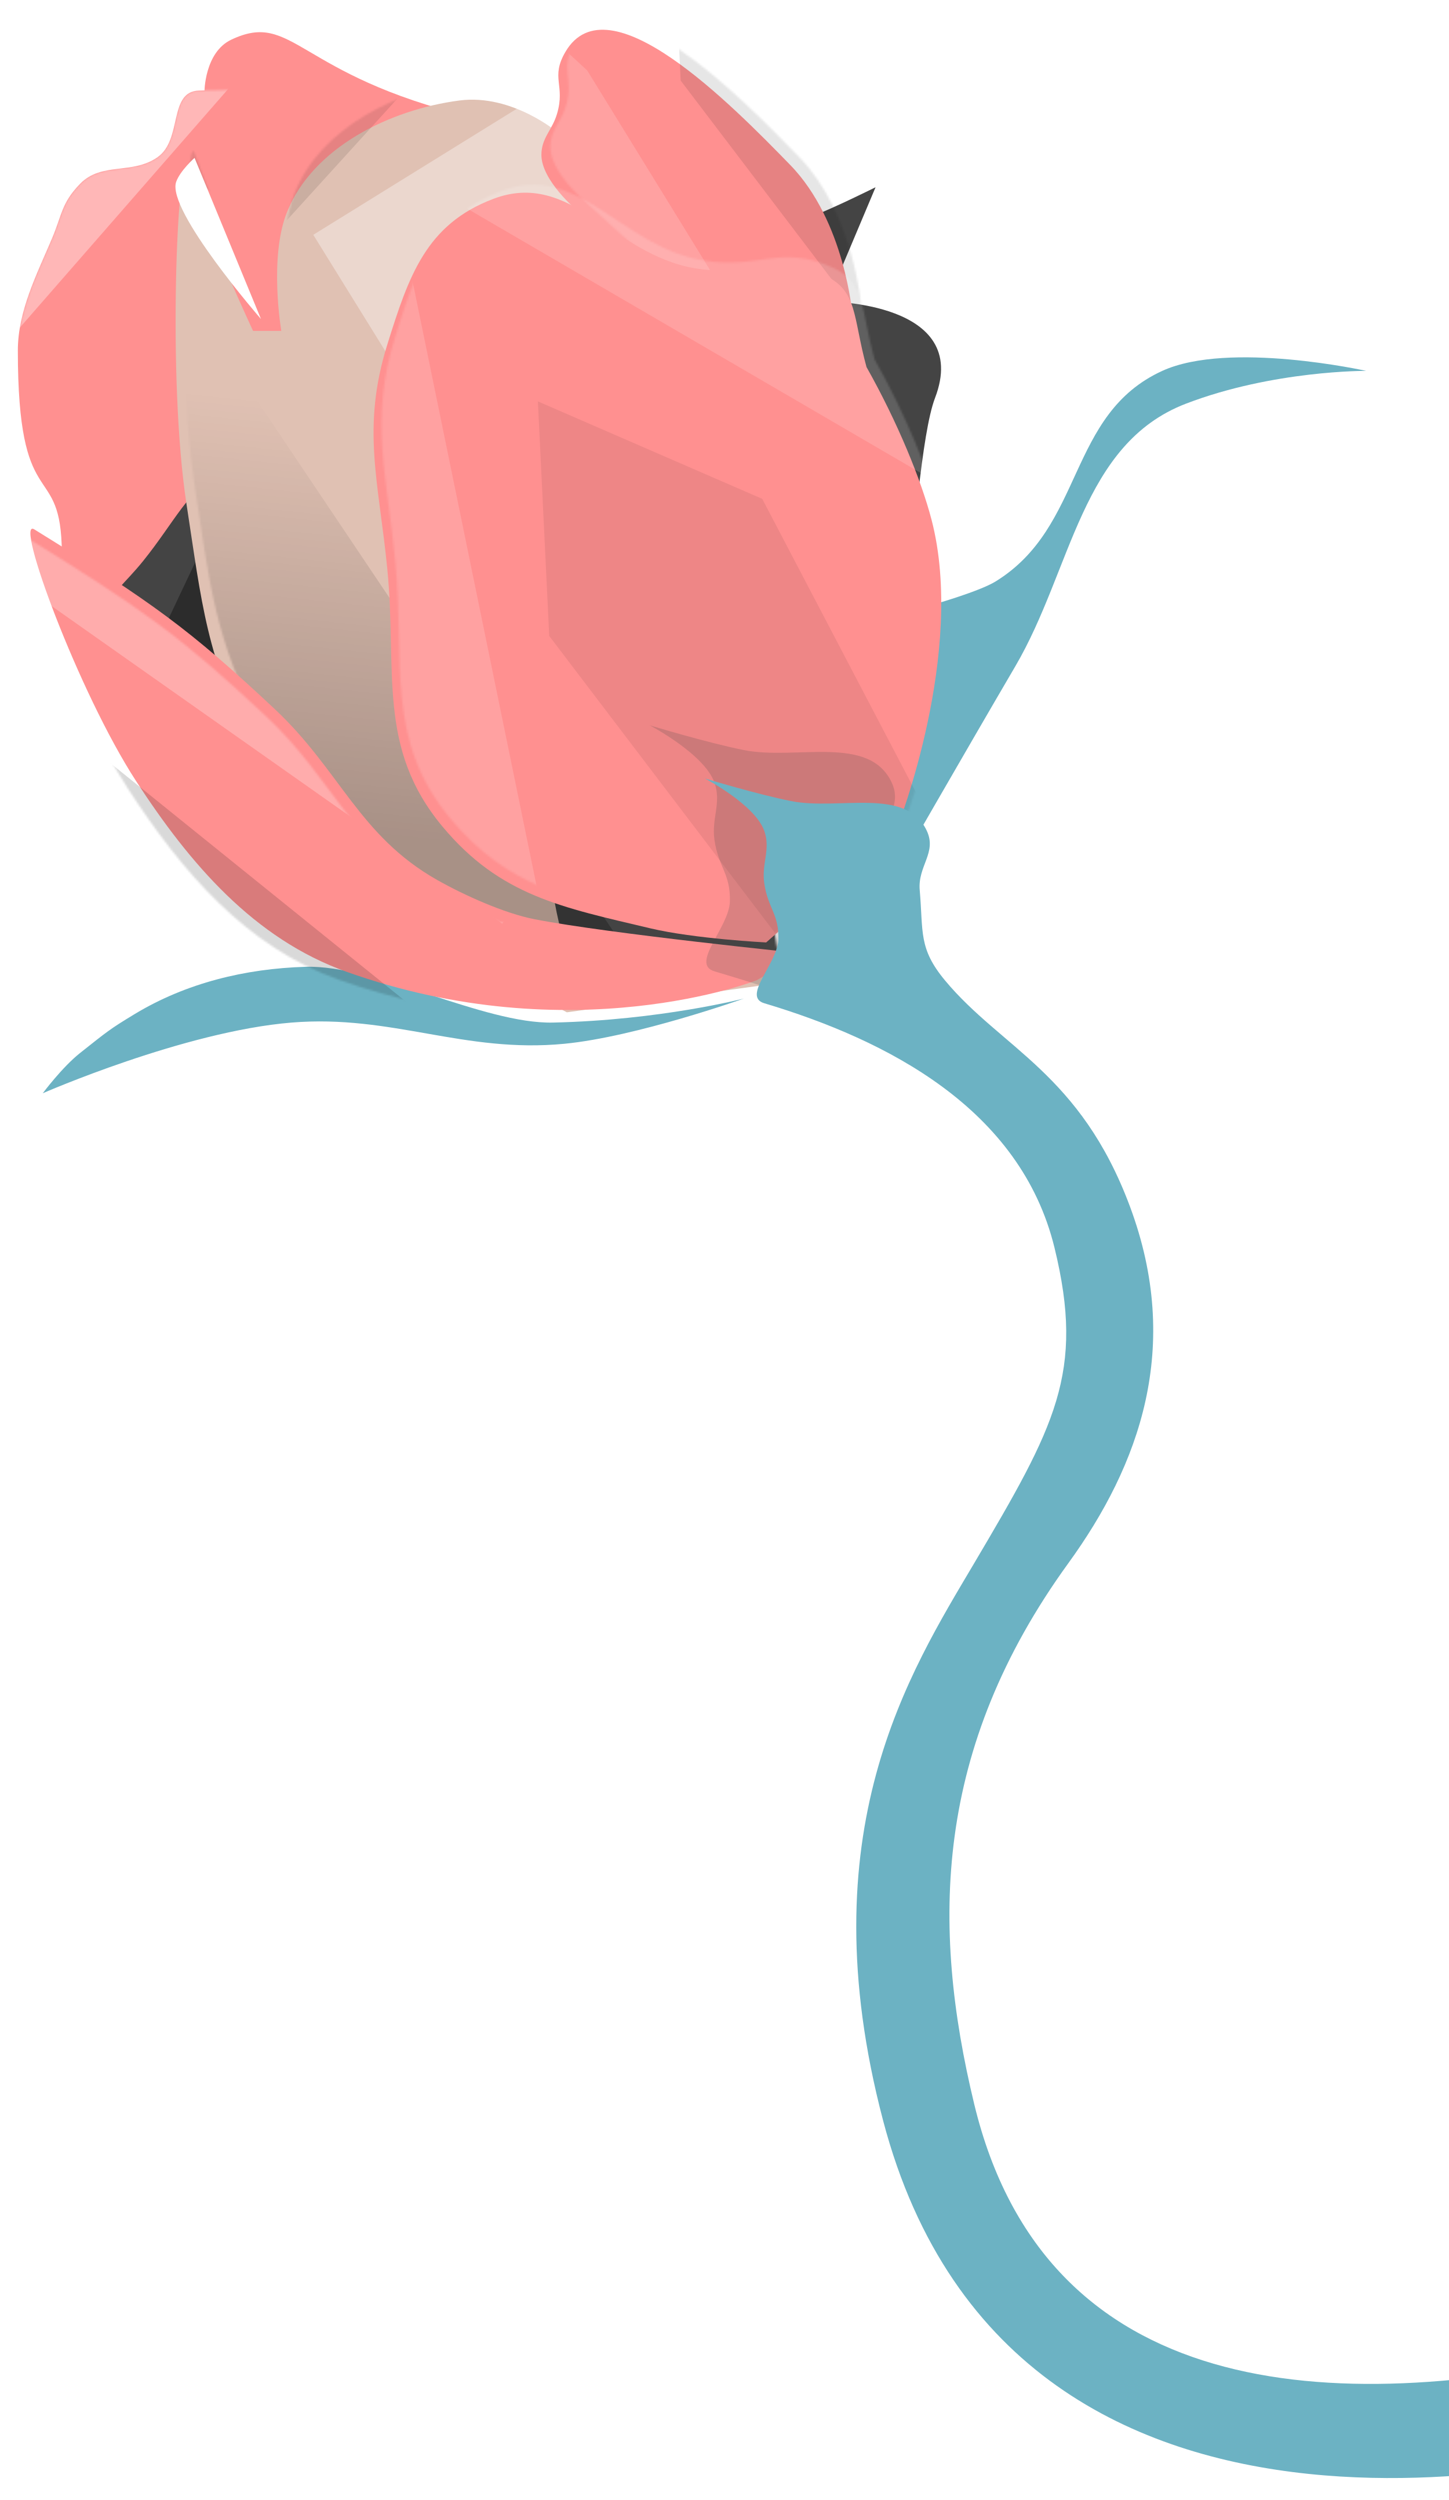 <svg width="731" height="1261" viewBox="0 0 731 1261" fill="none" xmlns="http://www.w3.org/2000/svg">
<g filter="url(#filter0_f)">
<path d="M417.412 152.092L441.713 94.452C441.713 94.452 421.054 104.781 408.358 109.696C383.763 119.218 367.57 115.57 345.938 130.656C324.948 145.294 319.119 160.281 303.054 180.198C293.896 191.553 286.442 196.557 280.183 209.733C269.999 231.169 292.096 311.675 317.826 327.395C336.81 338.993 387.76 354.688 427.419 388.846C457.497 414.752 457.916 236.878 471.731 200.682C490.278 152.092 417.412 152.092 417.412 152.092Z" fill="#444444"/>
</g>
<g filter="url(#filter1_i)">
<path d="M502.217 289.342C494.151 294.302 471.415 300.797 471.415 300.797L433.758 417.704L449.446 440.523C449.446 440.523 487.47 374.33 512.201 332.129C540.865 283.217 545.374 219.924 598.308 199.625C642.26 182.771 689.191 183.086 689.191 183.086C689.191 183.086 619.984 167.715 586.365 183.087C538.228 205.099 547.307 261.618 502.217 289.342Z" fill="#6CB2C3"/>
<path d="M284.716 522.532C321.02 519.023 375.282 499.712 375.282 499.712C375.282 499.712 333.071 510.636 279.011 511.836C243.859 512.616 189.329 482.672 154.183 483.704C123.841 484.596 93.899 491.843 67.928 507.557C55.29 515.203 54.155 516.284 40.437 527.144C31.327 534.357 21.575 547.491 21.575 547.491C21.575 547.491 92.902 516.262 147.084 511.836C197.936 507.681 233.931 527.442 284.716 522.532Z" fill="#6CB2C3"/>
</g>
<path d="M116.681 20.011C103.132 26.433 103.132 46.397 103.132 46.397L195.124 89.184L237.636 59.013C149.611 37.864 148.169 5.088 116.681 20.011Z" fill="#FF9090"/>
<path d="M31.107 274.595C31.352 281.274 31.107 283.866 31.107 283.866L148.058 407.948L126.665 258.906L184.427 63.512C184.427 63.512 178.722 42.831 100.279 45.684C84.909 46.243 92.112 70.258 79.599 79.2C66.843 88.315 51.287 81.491 40.377 92.75C30.927 102.502 31.428 108.063 26.115 120.561C18.348 138.83 9 157.047 9 176.898C9 258.906 29.567 232.734 31.107 274.595Z" fill="#FF9090"/>
<mask id="mask0" mask-type="alpha" maskUnits="userSpaceOnUse" x="9" y="45" width="176" height="363">
<path d="M31.107 274.595C31.352 281.274 31.107 283.866 31.107 283.866L148.058 407.948L126.665 258.906L184.427 63.512C184.427 63.512 178.722 42.831 100.279 45.684C84.909 46.243 92.112 70.258 79.599 79.2C66.843 88.315 51.287 81.491 40.377 92.75C30.927 102.502 31.428 108.063 26.115 120.561C18.348 138.83 9 157.047 9 176.898C9 258.906 29.567 232.734 31.107 274.595Z" fill="#F97477"/>
</mask>
<g mask="url(#mask0)">
<g filter="url(#filter2_f)">
<path d="M186.49 254.978L210.791 197.338C210.791 197.338 190.132 207.666 177.437 212.582C152.841 222.104 136.648 218.456 115.016 233.542C94.026 248.18 88.197 263.166 72.132 283.084C62.974 294.439 55.52 299.442 49.261 312.618C39.077 334.055 61.174 414.561 86.904 430.281C105.888 441.879 156.838 457.574 196.497 491.732C226.575 517.638 226.994 339.764 240.81 303.567C259.356 254.978 186.49 254.978 186.49 254.978Z" fill="#444444"/>
</g>
<g filter="url(#filter3_f)">
<rect x="152.382" y="-126.182" width="84.436" height="463.087" transform="rotate(41.124 152.382 -126.182)" fill="white" fill-opacity="0.35"/>
</g>
<g filter="url(#filter4_f)">
<rect x="213.342" y="40.692" width="84.436" height="463.087" transform="rotate(25.303 213.342 40.692)" fill="black" fill-opacity="0.35"/>
</g>
</g>
<g filter="url(#filter5_d)">
<path d="M134.509 104.872C139.121 102.613 147.345 102.02 147.345 102.02L151.624 161.208L134.509 166.2L118.82 130.544C118.82 130.544 123.958 110.041 134.509 104.872Z" fill="#FF9090"/>
</g>
<g filter="url(#filter6_d)">
<path d="M235.772 40.691C262.564 37.203 285.691 57.093 285.691 57.093H322.06L393.372 486.391L289.969 500.653C289.969 500.653 170.021 437.943 131.657 366.587C108.269 323.088 105.666 293.455 98.14 244.644C88.167 179.963 93.862 64.938 98.14 77.061C109.398 108.958 131.657 156.93 131.657 156.93H145.919C145.919 156.93 139.57 120.042 148.772 97.028C161.862 64.289 200.809 45.244 235.772 40.691Z" fill="#E0C1B3"/>
</g>
<mask id="mask1" mask-type="alpha" maskUnits="userSpaceOnUse" x="92" y="40" width="302" height="461">
<path d="M235.772 40.691C262.564 37.203 285.691 57.093 285.691 57.093H322.06L393.372 486.391L289.969 500.653C289.969 500.653 170.021 437.943 131.657 366.587C108.269 323.088 105.666 293.455 98.14 244.644C88.167 179.963 93.862 64.938 98.14 77.061C109.398 108.958 131.657 156.93 131.657 156.93H145.919C145.919 156.93 139.57 120.042 148.772 97.028C161.862 64.289 200.809 45.244 235.772 40.691Z" fill="#F9D067"/>
</mask>
<g mask="url(#mask1)">
<g filter="url(#filter7_f)">
<path d="M417.411 360.15L441.712 302.51C441.712 302.51 421.054 312.839 408.358 317.754C383.763 327.276 367.57 323.628 345.938 338.714C324.948 353.352 319.119 368.339 303.054 388.256C293.895 399.611 286.442 404.615 280.182 417.791C269.998 439.227 292.095 519.733 317.826 535.453C336.81 547.051 387.76 562.746 427.418 596.904C457.497 622.811 457.915 444.936 471.731 408.74C490.277 360.15 417.411 360.15 417.411 360.15Z" fill="#444444"/>
</g>
<g filter="url(#filter8_f)">
<rect x="199.185" y="184.874" width="78.135" height="377.899" transform="rotate(-121.773 199.185 184.874)" fill="white" fill-opacity="0.35"/>
</g>
<g filter="url(#filter9_f)">
<rect x="361.128" y="546.827" width="141.66" height="488.414" transform="rotate(146.124 361.128 546.827)" fill="url(#paint0_linear)" fill-opacity="0.25"/>
</g>
<g filter="url(#filter10_f)">
<rect x="134.52" y="122.325" width="141.66" height="488.414" transform="rotate(-137.738 134.52 122.325)" fill="black" fill-opacity="0.1"/>
</g>
</g>
<g filter="url(#filter11_d)">
<path d="M265.643 467.7C303.94 475.13 401.216 484.966 401.216 484.966L377.683 498.515C377.683 498.515 284.977 534.884 170.878 494.236C124.108 477.574 91.664 439.605 64.623 397.965C35.5 353.118 2.971 264.649 13.279 271.03C73.181 308.112 91.37 321.206 134.509 361.596C167.616 392.594 177.056 425.528 216.518 447.883C229.976 455.508 250.458 464.753 265.643 467.7Z" fill="#FF9090"/>
</g>
<mask id="mask2" mask-type="alpha" maskUnits="userSpaceOnUse" x="11" y="270" width="391" height="244">
<path d="M248.608 463.572C268.906 473.936 401.216 484.966 401.216 484.966L377.683 498.515C377.683 498.515 284.977 534.884 170.878 494.236C124.108 477.574 91.664 439.605 64.623 397.965C35.5 353.118 2.971 264.649 13.279 271.03C73.181 308.112 91.37 321.206 134.509 361.596C167.616 392.594 177.056 425.528 216.518 447.883C229.976 455.508 234.832 456.538 248.608 463.572Z" fill="#F97477"/>
</mask>
<g mask="url(#mask2)">
<g filter="url(#filter12_f)">
<rect x="-58.448" y="401.381" width="84.436" height="463.087" transform="rotate(-51.107 -58.448 401.381)" fill="black" fill-opacity="0.15"/>
</g>
<g filter="url(#filter13_f)">
<rect x="-125.131" y="199.188" width="25.962" height="463.087" transform="rotate(-54.828 -125.131 199.188)" fill="white" fill-opacity="0.25"/>
</g>
</g>
<g filter="url(#filter14_d)">
<path d="M277.133 74.208C277.19 87.109 294.961 102.02 294.961 102.02L334.182 137.676L434.019 154.791C434.019 154.791 430.355 107.669 402.642 79.2C372.93 48.679 310.799 -14.594 289.256 22.151C281.545 35.303 289.355 38.924 284.977 53.528C282.497 61.802 277.094 65.571 277.133 74.208Z" fill="#FF9090"/>
</g>
<mask id="mask3" mask-type="alpha" maskUnits="userSpaceOnUse" x="277" y="11" width="158" height="144">
<path d="M277.647 74.208C277.704 87.109 295.475 102.02 295.475 102.02L334.696 137.676L434.533 154.79C434.533 154.79 430.869 107.669 403.156 79.2C373.445 48.679 311.313 -14.595 289.77 22.15C282.059 35.302 289.869 38.923 285.491 53.527C283.011 61.801 277.608 65.57 277.647 74.208Z" fill="#C6F9F7"/>
</mask>
<g mask="url(#mask3)">
<g filter="url(#filter15_f)">
<path d="M343.399 40.667L337.684 -77.653L450.858 -28.496L550.156 161.048L473.925 212.395L343.399 40.667Z" fill="black" fill-opacity="0.1"/>
</g>
<g filter="url(#filter16_f)">
<path d="M255.375 59.823L217.673 -36.951L296.231 35.523L407.797 216.802L379.479 235.877L255.375 59.823Z" fill="white" fill-opacity="0.15"/>
</g>
</g>
<g filter="url(#filter17_d)">
<path d="M473.954 258.194C491.343 325.003 456.839 412.941 456.839 412.941L390.518 471.417C390.518 471.417 354.427 469.596 332.043 464.285C287.689 453.762 256.384 447.971 227.214 412.941C194.044 373.107 204.434 334.744 199.403 283.153C195.104 239.082 186.193 212.031 199.403 169.767C210.217 135.166 218.979 109.139 252.887 96.316C292.058 81.502 312.898 124.042 354.15 131.258C382.679 136.249 393.302 123.034 419.756 134.824C436.872 142.452 434.148 155.734 441.15 181.177C456.839 208.989 468.762 238.248 473.954 258.194Z" fill="#FF9090"/>
</g>
<mask id="mask4" mask-type="alpha" maskUnits="userSpaceOnUse" x="192" y="93" width="287" height="379">
<path d="M473.954 258.194C491.343 325.003 456.839 412.941 456.839 412.941L390.518 471.417C390.518 471.417 354.427 469.596 332.043 464.285C287.689 453.762 256.384 447.971 227.214 412.941C194.044 373.107 204.434 334.744 199.403 283.153C195.104 239.082 186.193 212.031 199.403 169.767C210.217 135.166 218.979 109.139 252.887 96.316C292.058 81.502 312.898 124.042 354.15 131.259C382.679 136.249 393.302 123.034 419.756 134.824C436.872 142.452 434.148 155.734 441.15 181.177C456.839 208.989 468.762 238.248 473.954 258.194Z" fill="#F97477"/>
</mask>
<g mask="url(#mask4)">
<g filter="url(#filter18_f)">
<path d="M277.075 320.802L271.359 202.482L384.533 251.639L483.831 441.182L407.6 492.53L277.075 320.802Z" fill="black" fill-opacity="0.07"/>
</g>
<g filter="url(#filter19_f)">
<rect x="64.071" y="54.088" width="123.484" height="463.087" transform="rotate(-11.592 64.071 54.088)" fill="white" fill-opacity="0.15"/>
</g>
<g filter="url(#filter20_f)">
<rect x="119.533" y="37.563" width="123.484" height="463.087" transform="rotate(-59.77 119.533 37.563)" fill="white" fill-opacity="0.15"/>
</g>
</g>
<g filter="url(#filter21_f)">
<path d="M551.704 613.35C569.504 632.578 553.823 616.179 553.823 616.179C553.101 615.212 552.394 614.269 551.704 613.35C545.971 607.157 536.766 597.27 522.446 581.949C468.481 524.214 428.08 510.274 360.425 489.98C347.995 486.252 367.81 467.872 368.202 454.856C368.628 440.692 362.44 437.659 360.425 423.634C358.865 412.773 364.086 405.095 360.425 394.754C355.316 380.321 327.765 365.874 327.765 365.874C327.765 365.874 356.419 374.602 375.201 378.363C401.577 383.645 438.465 370.297 449.854 394.754C455.512 406.905 444.802 414.176 445.966 427.537C447.981 450.663 448.065 457.6 459.963 477.492C521.228 579.912 516.969 567.13 551.704 613.35Z" fill="#4A4A4A" fill-opacity="0.2"/>
</g>
<g filter="url(#filter22_d)">
<path d="M522 625.5C504.877 555.227 437.585 520.621 375.543 502.08C364.144 498.674 382.315 481.882 382.674 469.99C383.066 457.05 377.391 454.279 375.543 441.465C374.112 431.542 378.9 424.527 375.543 415.08C370.858 401.893 345.592 388.694 345.592 388.694C345.592 388.694 371.869 396.668 389.093 400.104C413.281 404.93 447.108 392.735 457.552 415.08C462.741 426.181 452.919 432.824 453.986 445.031C455.834 466.159 453.245 474.377 466.823 490.67C495.347 524.9 535.006 537.534 560 604.5C586.5 675.5 564.888 735 529 784.5C461.166 878.064 459.626 966.993 481.5 1057.5C553.352 1354.8 1051.64 1096.96 1135.53 1051.16L1147.5 1044.5C1147.5 1044.5 1143.29 1046.92 1135.53 1051.16L814 1230C814 1230 502.761 1322 435.455 1065.5C397.266 919.96 449 839.5 481.5 784.5C522.385 715.311 537.342 688.46 522 625.5Z" fill="#6CB2C3"/>
</g>
<g filter="url(#filter23_d)">
<path d="M88.87 87.758C90.838 82.132 98.14 75.635 98.14 75.635L131.657 156.93C131.657 156.93 83.878 102.02 88.87 87.758Z" fill="white"/>
</g>
<defs>
<filter id="filter0_f" x="217.647" y="34.452" width="317.107" height="416.961" filterUnits="userSpaceOnUse" color-interpolation-filters="sRGB">
<feFlood flood-opacity="0" result="BackgroundImageFix"/>
<feBlend mode="normal" in="SourceGraphic" in2="BackgroundImageFix" result="shape"/>
<feGaussianBlur stdDeviation="30" result="effect1_foregroundBlur"/>
</filter>
<filter id="filter1_i" x="21.575" y="176.255" width="667.616" height="375.237" filterUnits="userSpaceOnUse" color-interpolation-filters="sRGB">
<feFlood flood-opacity="0" result="BackgroundImageFix"/>
<feBlend mode="normal" in="SourceGraphic" in2="BackgroundImageFix" result="shape"/>
<feColorMatrix in="SourceAlpha" type="matrix" values="0 0 0 0 0 0 0 0 0 0 0 0 0 0 0 0 0 0 127 0" result="hardAlpha"/>
<feOffset dy="4"/>
<feGaussianBlur stdDeviation="4"/>
<feComposite in2="hardAlpha" operator="arithmetic" k2="-1" k3="1"/>
<feColorMatrix type="matrix" values="0 0 0 0 0 0 0 0 0 0 0 0 0 0 0 0 0 0 0.4 0"/>
<feBlend mode="normal" in2="shape" result="effect1_innerShadow"/>
</filter>
<filter id="filter2_f" x="-13.275" y="137.338" width="317.107" height="416.961" filterUnits="userSpaceOnUse" color-interpolation-filters="sRGB">
<feFlood flood-opacity="0" result="BackgroundImageFix"/>
<feBlend mode="normal" in="SourceGraphic" in2="BackgroundImageFix" result="shape"/>
<feGaussianBlur stdDeviation="30" result="effect1_foregroundBlur"/>
</filter>
<filter id="filter3_f" x="-182.188" y="-156.182" width="428.174" height="464.369" filterUnits="userSpaceOnUse" color-interpolation-filters="sRGB">
<feFlood flood-opacity="0" result="BackgroundImageFix"/>
<feBlend mode="normal" in="SourceGraphic" in2="BackgroundImageFix" result="shape"/>
<feGaussianBlur stdDeviation="15" result="effect1_foregroundBlur"/>
</filter>
<filter id="filter4_f" x="-14.582" y="10.692" width="334.259" height="514.747" filterUnits="userSpaceOnUse" color-interpolation-filters="sRGB">
<feFlood flood-opacity="0" result="BackgroundImageFix"/>
<feBlend mode="normal" in="SourceGraphic" in2="BackgroundImageFix" result="shape"/>
<feGaussianBlur stdDeviation="15" result="effect1_foregroundBlur"/>
</filter>
<filter id="filter5_d" x="114.82" y="102.02" width="40.803" height="72.181" filterUnits="userSpaceOnUse" color-interpolation-filters="sRGB">
<feFlood flood-opacity="0" result="BackgroundImageFix"/>
<feColorMatrix in="SourceAlpha" type="matrix" values="0 0 0 0 0 0 0 0 0 0 0 0 0 0 0 0 0 0 127 0" result="hardAlpha"/>
<feOffset dy="4"/>
<feGaussianBlur stdDeviation="2"/>
<feColorMatrix type="matrix" values="0 0 0 0 0 0 0 0 0 0 0 0 0 0 0 0 0 0 0.25 0"/>
<feBlend mode="normal" in2="BackgroundImageFix" result="effect1_dropShadow"/>
<feBlend mode="normal" in="SourceGraphic" in2="effect1_dropShadow" result="shape"/>
</filter>
<filter id="filter6_d" x="80.597" y="40.281" width="316.774" height="478.373" filterUnits="userSpaceOnUse" color-interpolation-filters="sRGB">
<feFlood flood-opacity="0" result="BackgroundImageFix"/>
<feColorMatrix in="SourceAlpha" type="matrix" values="0 0 0 0 0 0 0 0 0 0 0 0 0 0 0 0 0 0 127 0" result="hardAlpha"/>
<feOffset dx="-4" dy="10"/>
<feGaussianBlur stdDeviation="4"/>
<feColorMatrix type="matrix" values="0 0 0 0 0 0 0 0 0 0 0 0 0 0 0 0 0 0 0.4 0"/>
<feBlend mode="normal" in2="BackgroundImageFix" result="effect1_dropShadow"/>
<feBlend mode="normal" in="SourceGraphic" in2="effect1_dropShadow" result="shape"/>
</filter>
<filter id="filter7_f" x="217.646" y="242.51" width="317.107" height="416.961" filterUnits="userSpaceOnUse" color-interpolation-filters="sRGB">
<feFlood flood-opacity="0" result="BackgroundImageFix"/>
<feBlend mode="normal" in="SourceGraphic" in2="BackgroundImageFix" result="shape"/>
<feGaussianBlur stdDeviation="30" result="effect1_foregroundBlur"/>
</filter>
<filter id="filter8_f" x="128.042" y="-110.539" width="422.41" height="325.412" filterUnits="userSpaceOnUse" color-interpolation-filters="sRGB">
<feFlood flood-opacity="0" result="BackgroundImageFix"/>
<feBlend mode="normal" in="SourceGraphic" in2="BackgroundImageFix" result="shape"/>
<feGaussianBlur stdDeviation="15" result="effect1_foregroundBlur"/>
</filter>
<filter id="filter9_f" x="-58.725" y="111.322" width="449.853" height="544.465" filterUnits="userSpaceOnUse" color-interpolation-filters="sRGB">
<feFlood flood-opacity="0" result="BackgroundImageFix"/>
<feBlend mode="normal" in="SourceGraphic" in2="BackgroundImageFix" result="shape"/>
<feGaussianBlur stdDeviation="15" result="effect1_foregroundBlur"/>
</filter>
<filter id="filter10_f" x="-0.32" y="-364.409" width="493.308" height="516.734" filterUnits="userSpaceOnUse" color-interpolation-filters="sRGB">
<feFlood flood-opacity="0" result="BackgroundImageFix"/>
<feBlend mode="normal" in="SourceGraphic" in2="BackgroundImageFix" result="shape"/>
<feGaussianBlur stdDeviation="15" result="effect1_foregroundBlur"/>
</filter>
<filter id="filter11_d" x="0.329" y="251.702" width="419.887" height="272.779" filterUnits="userSpaceOnUse" color-interpolation-filters="sRGB">
<feFlood flood-opacity="0" result="BackgroundImageFix"/>
<feColorMatrix in="SourceAlpha" type="matrix" values="0 0 0 0 0 0 0 0 0 0 0 0 0 0 0 0 0 0 127 0" result="hardAlpha"/>
<feOffset dx="4" dy="-4"/>
<feGaussianBlur stdDeviation="7.5"/>
<feColorMatrix type="matrix" values="0 0 0 0 0 0 0 0 0 0 0 0 0 0 0 0 0 0 0.4 0"/>
<feBlend mode="normal" in2="BackgroundImageFix" result="effect1_dropShadow"/>
<feBlend mode="normal" in="SourceGraphic" in2="effect1_dropShadow" result="shape"/>
</filter>
<filter id="filter12_f" x="-88.448" y="305.662" width="473.445" height="416.474" filterUnits="userSpaceOnUse" color-interpolation-filters="sRGB">
<feFlood flood-opacity="0" result="BackgroundImageFix"/>
<feBlend mode="normal" in="SourceGraphic" in2="BackgroundImageFix" result="shape"/>
<feGaussianBlur stdDeviation="15" result="effect1_foregroundBlur"/>
</filter>
<filter id="filter13_f" x="-155.131" y="147.967" width="453.494" height="347.974" filterUnits="userSpaceOnUse" color-interpolation-filters="sRGB">
<feFlood flood-opacity="0" result="BackgroundImageFix"/>
<feBlend mode="normal" in="SourceGraphic" in2="BackgroundImageFix" result="shape"/>
<feGaussianBlur stdDeviation="15" result="effect1_foregroundBlur"/>
</filter>
<filter id="filter14_d" x="258.133" y="0" width="186.886" height="173.79" filterUnits="userSpaceOnUse" color-interpolation-filters="sRGB">
<feFlood flood-opacity="0" result="BackgroundImageFix"/>
<feColorMatrix in="SourceAlpha" type="matrix" values="0 0 0 0 0 0 0 0 0 0 0 0 0 0 0 0 0 0 127 0" result="hardAlpha"/>
<feOffset dx="-4" dy="4"/>
<feGaussianBlur stdDeviation="7.5"/>
<feColorMatrix type="matrix" values="0 0 0 0 0 0 0 0 0 0 0 0 0 0 0 0 0 0 0.4 0"/>
<feBlend mode="normal" in2="BackgroundImageFix" result="effect1_dropShadow"/>
<feBlend mode="normal" in="SourceGraphic" in2="effect1_dropShadow" result="shape"/>
</filter>
<filter id="filter15_f" x="226.792" y="-174.75" width="402.883" height="454.027" filterUnits="userSpaceOnUse" color-interpolation-filters="sRGB">
<feFlood flood-opacity="0" result="BackgroundImageFix"/>
<feBlend mode="normal" in="SourceGraphic" in2="BackgroundImageFix" result="shape"/>
<feGaussianBlur stdDeviation="30" result="effect1_foregroundBlur"/>
</filter>
<filter id="filter16_f" x="157.673" y="-96.951" width="310.124" height="392.828" filterUnits="userSpaceOnUse" color-interpolation-filters="sRGB">
<feFlood flood-opacity="0" result="BackgroundImageFix"/>
<feBlend mode="normal" in="SourceGraphic" in2="BackgroundImageFix" result="shape"/>
<feGaussianBlur stdDeviation="30" result="effect1_foregroundBlur"/>
</filter>
<filter id="filter17_d" x="173.455" y="82.207" width="316.396" height="408.21" filterUnits="userSpaceOnUse" color-interpolation-filters="sRGB">
<feFlood flood-opacity="0" result="BackgroundImageFix"/>
<feColorMatrix in="SourceAlpha" type="matrix" values="0 0 0 0 0 0 0 0 0 0 0 0 0 0 0 0 0 0 127 0" result="hardAlpha"/>
<feOffset dx="-4" dy="4"/>
<feGaussianBlur stdDeviation="7.5"/>
<feColorMatrix type="matrix" values="0 0 0 0 0 0 0 0 0 0 0 0 0 0 0 0 0 0 0.4 0"/>
<feBlend mode="normal" in2="BackgroundImageFix" result="effect1_dropShadow"/>
<feBlend mode="normal" in="SourceGraphic" in2="effect1_dropShadow" result="shape"/>
</filter>
<filter id="filter18_f" x="160.467" y="105.385" width="402.883" height="454.027" filterUnits="userSpaceOnUse" color-interpolation-filters="sRGB">
<feFlood flood-opacity="0" result="BackgroundImageFix"/>
<feBlend mode="normal" in="SourceGraphic" in2="BackgroundImageFix" result="shape"/>
<feGaussianBlur stdDeviation="30" result="effect1_foregroundBlur"/>
</filter>
<filter id="filter19_f" x="34.071" y="-0.725" width="274.016" height="538.454" filterUnits="userSpaceOnUse" color-interpolation-filters="sRGB">
<feFlood flood-opacity="0" result="BackgroundImageFix"/>
<feBlend mode="normal" in="SourceGraphic" in2="BackgroundImageFix" result="shape"/>
<feGaussianBlur stdDeviation="15" result="effect1_foregroundBlur"/>
</filter>
<filter id="filter20_f" x="89.533" y="-99.128" width="522.283" height="399.843" filterUnits="userSpaceOnUse" color-interpolation-filters="sRGB">
<feFlood flood-opacity="0" result="BackgroundImageFix"/>
<feBlend mode="normal" in="SourceGraphic" in2="BackgroundImageFix" result="shape"/>
<feGaussianBlur stdDeviation="15" result="effect1_foregroundBlur"/>
</filter>
<filter id="filter21_f" x="307.765" y="345.874" width="272.44" height="296.822" filterUnits="userSpaceOnUse" color-interpolation-filters="sRGB">
<feFlood flood-opacity="0" result="BackgroundImageFix"/>
<feBlend mode="normal" in="SourceGraphic" in2="BackgroundImageFix" result="shape"/>
<feGaussianBlur stdDeviation="10" result="effect1_foregroundBlur"/>
</filter>
<filter id="filter22_d" x="345.592" y="382.694" width="821.908" height="877.358" filterUnits="userSpaceOnUse" color-interpolation-filters="sRGB">
<feFlood flood-opacity="0" result="BackgroundImageFix"/>
<feColorMatrix in="SourceAlpha" type="matrix" values="0 0 0 0 0 0 0 0 0 0 0 0 0 0 0 0 0 0 127 0" result="hardAlpha"/>
<feOffset dx="10" dy="4"/>
<feGaussianBlur stdDeviation="5"/>
<feColorMatrix type="matrix" values="0 0 0 0 0 0 0 0 0 0 0 0 0 0 0 0 0 0 0.25 0"/>
<feBlend mode="normal" in2="BackgroundImageFix" result="effect1_dropShadow"/>
<feBlend mode="normal" in="SourceGraphic" in2="effect1_dropShadow" result="shape"/>
</filter>
<filter id="filter23_d" x="80.504" y="71.635" width="59.153" height="97.296" filterUnits="userSpaceOnUse" color-interpolation-filters="sRGB">
<feFlood flood-opacity="0" result="BackgroundImageFix"/>
<feColorMatrix in="SourceAlpha" type="matrix" values="0 0 0 0 0 0 0 0 0 0 0 0 0 0 0 0 0 0 127 0" result="hardAlpha"/>
<feOffset dy="4"/>
<feGaussianBlur stdDeviation="4"/>
<feColorMatrix type="matrix" values="0 0 0 0 0 0 0 0 0 0 0 0 0 0 0 0 0 0 0.4 0"/>
<feBlend mode="normal" in2="BackgroundImageFix" result="effect1_dropShadow"/>
<feBlend mode="normal" in="SourceGraphic" in2="effect1_dropShadow" result="shape"/>
</filter>
<linearGradient id="paint0_linear" x1="450.997" y1="761.674" x2="314.607" y2="924.836" gradientUnits="userSpaceOnUse">
<stop/>
<stop offset="1" stop-opacity="0"/>
</linearGradient>
</defs>
</svg>
